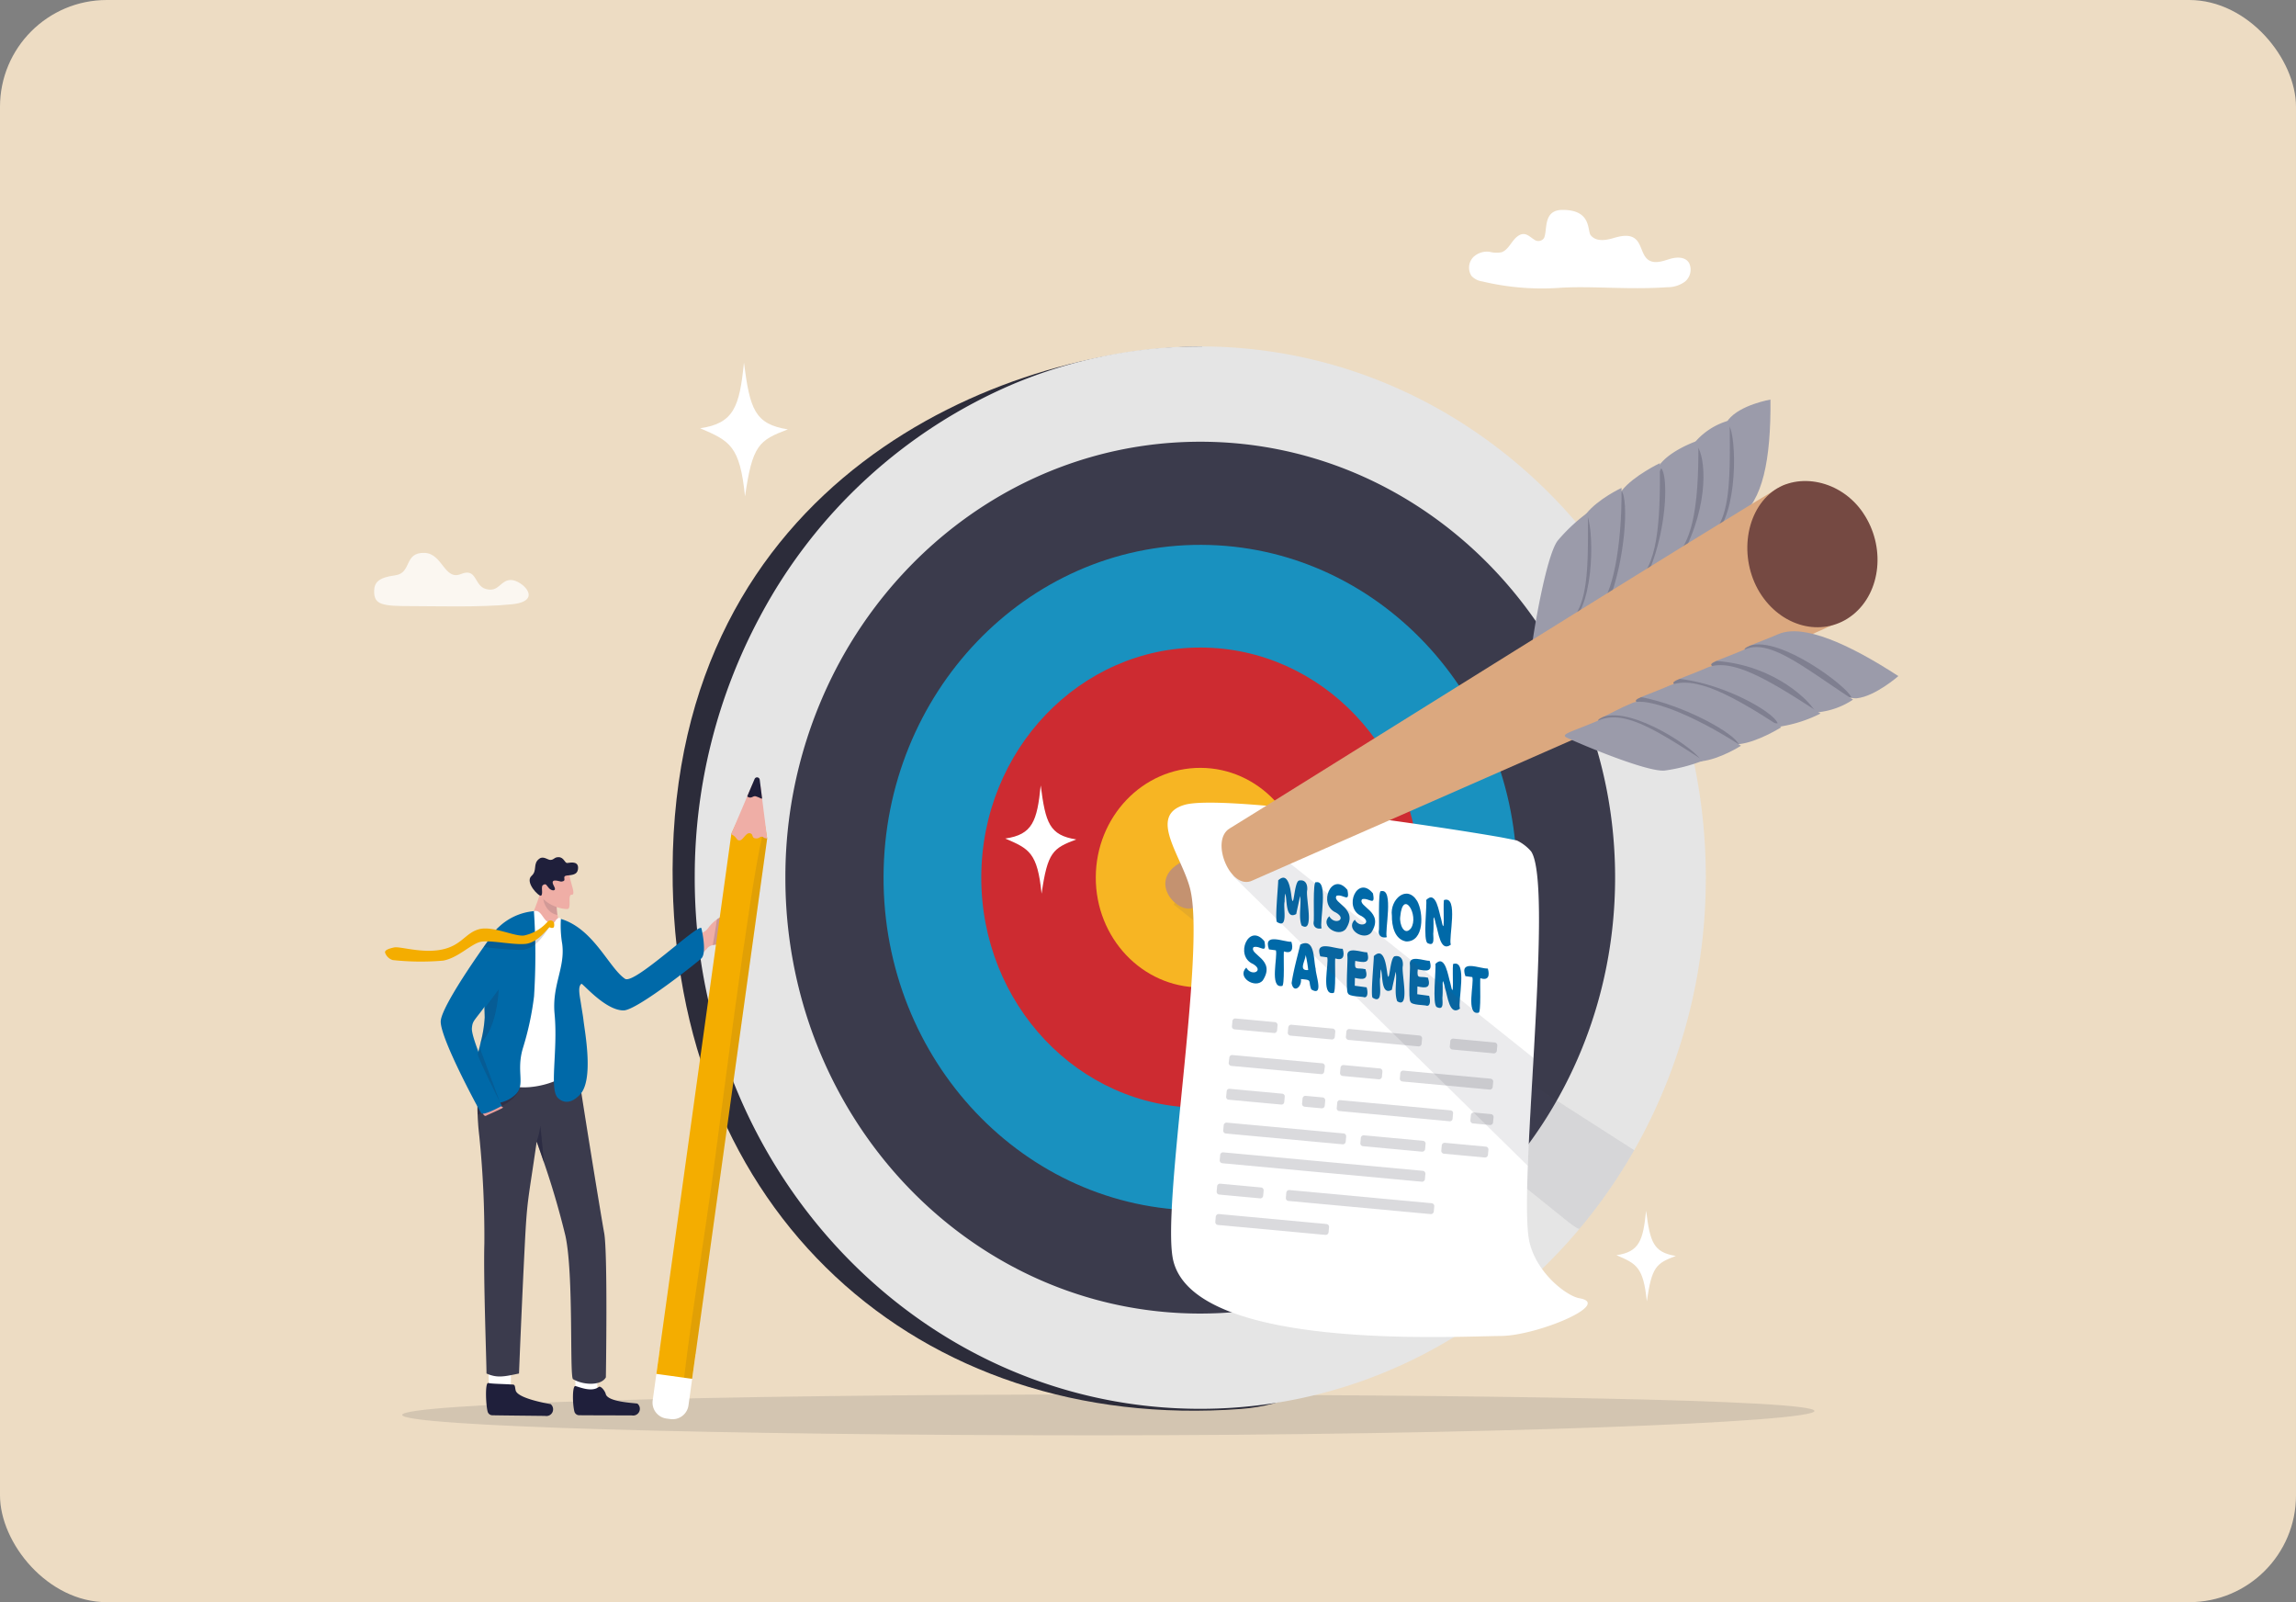 <svg xmlns="http://www.w3.org/2000/svg" xmlns:xlink="http://www.w3.org/1999/xlink" width="430" height="300" viewBox="0 0 430 300">
  <rect x="0" y="0" width="430" height="300" fill="#808080" stroke="none"/>
  <defs>
    <clipPath id="clip-path">
      <rect id="Rectángulo_430667" data-name="Rectángulo 430667" width="430" height="300" rx="20" transform="translate(995.051 2565)" fill="#fff" stroke="#707070" stroke-width="1"/>
    </clipPath>
    <clipPath id="clip-path-2">
      <rect id="Rectángulo_430694" data-name="Rectángulo 430694" width="465" height="310" transform="translate(-0.058 -0.038)" fill="none"/>
    </clipPath>
    <clipPath id="clip-path-4">
      <rect id="Rectángulo_430669" data-name="Rectángulo 430669" width="264.489" height="7.641" fill="none"/>
    </clipPath>
    <clipPath id="clip-path-5">
      <rect id="Rectángulo_430670" data-name="Rectángulo 430670" width="86.22" height="68.034" fill="none"/>
    </clipPath>
    <clipPath id="clip-path-6">
      <rect id="Rectángulo_430671" data-name="Rectángulo 430671" width="28.943" height="10.026" fill="none"/>
    </clipPath>
    <clipPath id="clip-path-7">
      <rect id="Rectángulo_430672" data-name="Rectángulo 430672" width="2.618" height="3.734" fill="none"/>
    </clipPath>
    <clipPath id="clip-path-8">
      <rect id="Rectángulo_430673" data-name="Rectángulo 430673" width="0.051" height="0.033" fill="none"/>
    </clipPath>
    <clipPath id="clip-path-9">
      <rect id="Rectángulo_430674" data-name="Rectángulo 430674" width="1.381" height="6.945" fill="none"/>
    </clipPath>
    <clipPath id="clip-path-10">
      <rect id="Rectángulo_430675" data-name="Rectángulo 430675" width="7.863" height="4.868" fill="none"/>
    </clipPath>
    <clipPath id="clip-path-11">
      <rect id="Rectángulo_430676" data-name="Rectángulo 430676" width="3.403" height="10.037" fill="none"/>
    </clipPath>
    <clipPath id="clip-path-12">
      <rect id="Rectángulo_430677" data-name="Rectángulo 430677" width="4.16" height="10.323" fill="none"/>
    </clipPath>
    <clipPath id="clip-path-13">
      <rect id="Rectángulo_430678" data-name="Rectángulo 430678" width="2.975" height="5.487" fill="none"/>
    </clipPath>
    <clipPath id="clip-path-14">
      <rect id="Rectángulo_430679" data-name="Rectángulo 430679" width="15.559" height="101.504" fill="none"/>
    </clipPath>
    <clipPath id="clip-path-15">
      <rect id="Rectángulo_430680" data-name="Rectángulo 430680" width="12.703" height="5.074" fill="none"/>
    </clipPath>
    <clipPath id="clip-path-16">
      <rect id="Rectángulo_430681" data-name="Rectángulo 430681" width="56.296" height="60.442" fill="none"/>
    </clipPath>
    <clipPath id="clip-path-17">
      <rect id="Rectángulo_430682" data-name="Rectángulo 430682" width="5.126" height="21.066" fill="none"/>
    </clipPath>
    <clipPath id="clip-path-18">
      <rect id="Rectángulo_430683" data-name="Rectángulo 430683" width="5.338" height="21.064" fill="none"/>
    </clipPath>
    <clipPath id="clip-path-19">
      <rect id="Rectángulo_430684" data-name="Rectángulo 430684" width="5.083" height="21.197" fill="none"/>
    </clipPath>
    <clipPath id="clip-path-20">
      <rect id="Rectángulo_430685" data-name="Rectángulo 430685" width="4.362" height="21.298" fill="none"/>
    </clipPath>
    <clipPath id="clip-path-22">
      <rect id="Rectángulo_430687" data-name="Rectángulo 430687" width="20.025" height="9.971" fill="none"/>
    </clipPath>
    <clipPath id="clip-path-23">
      <rect id="Rectángulo_430688" data-name="Rectángulo 430688" width="19.717" height="9.962" fill="none"/>
    </clipPath>
    <clipPath id="clip-path-24">
      <rect id="Rectángulo_430689" data-name="Rectángulo 430689" width="19.537" height="8.328" fill="none"/>
    </clipPath>
    <clipPath id="clip-path-25">
      <rect id="Rectángulo_430690" data-name="Rectángulo 430690" width="19.262" height="8.87" fill="none"/>
    </clipPath>
    <clipPath id="clip-path-26">
      <rect id="Rectángulo_430691" data-name="Rectángulo 430691" width="19.337" height="8.615" fill="none"/>
    </clipPath>
    <clipPath id="clip-path-27">
      <rect id="Rectángulo_430692" data-name="Rectángulo 430692" width="52.817" height="40.528" fill="none"/>
    </clipPath>
  </defs>
  <g id="Enmascarar_grupo_1098928" data-name="Enmascarar grupo 1098928" transform="translate(-995.051 -2565)" clip-path="url(#clip-path)">
    <g id="Grupo_1164405" data-name="Grupo 1164405" transform="translate(978.109 2560.342)">
      <g id="Grupo_1164404" data-name="Grupo 1164404" transform="translate(0 -0.303)" clip-path="url(#clip-path-2)">
        <rect id="Rectángulo_430668" data-name="Rectángulo 430668" width="465" height="310" transform="translate(-0.058 -0.038)" fill="#eddcc3"/>
        <g id="Grupo_1164403" data-name="Grupo 1164403">
          <g id="Grupo_1164402" data-name="Grupo 1164402" clip-path="url(#clip-path-2)">
            <g id="Grupo_1164332" data-name="Grupo 1164332" transform="translate(92.268 266.077)" opacity="0.14">
              <g id="Grupo_1164331" data-name="Grupo 1164331">
                <g id="Grupo_1164330" data-name="Grupo 1164330" clip-path="url(#clip-path-4)">
                  <path id="Trazado_935568" data-name="Trazado 935568" d="M860.3,1719.95c0,2.11-62.4,4.56-134.3,4.56s-130.187-1.71-130.187-3.82,58.287-3.82,130.187-3.82,134.3.971,134.3,3.081" transform="translate(-595.814 -1716.869)" fill="#32323f"/>
                </g>
              </g>
            </g>
            <path id="Trazado_935569" data-name="Trazado 935569" d="M1021.946,449.622c-37.446.311-98.9,24.806-99.14,97.909-.207,64.1,46.012,105.524,106.409,101.044,69.64-5.166-7.268-198.953-7.268-198.953" transform="translate(-779.899 -379.792)" fill="#2c2c3a"/>
            <path id="Trazado_935570" data-name="Trazado 935570" d="M1138.92,549.383a102.927,102.927,0,0,1-12.5,49.108c-.044.079-.085.157-.129.235q-.383.7-.784,1.393c-.108.192-.217.384-.328.575a99.571,99.571,0,0,1-7.768,11.492c-.026.035-.055.071-.081.1-.084.106-.16.2-.234.3-.464.587-.931,1.165-1.41,1.74-.127.157-.258.312-.388.467q-2.65,3.16-5.543,6.077c-.04.041-.083.081-.123.123-.086.086-.173.173-.259.257q-1.629,1.624-3.331,3.165c-.19.173-.379.344-.571.516a95.581,95.581,0,0,1-8.842,7l-.231.16q-2.956,2.058-6.07,3.881a90.935,90.935,0,0,1-32.074,11.485l-.009,0a90.575,90.575,0,0,1-14.318,1.086c-43.974-.141-80.847-31.753-91.352-74.479a104.2,104.2,0,0,1-3.006-25.29,102.918,102.918,0,0,1,12.2-48.538v0a96.665,96.665,0,0,1,47.609-43.644,90.433,90.433,0,0,1,12.084-4.069l.072-.019.019,0a90.6,90.6,0,0,1,23.014-2.883h0a90.432,90.432,0,0,1,37.307,8.154c33.677,15.325,57.183,50.61,57.05,91.611" transform="translate(-802.515 -379.788)" fill="#e5e5e5"/>
            <path id="Trazado_935571" data-name="Trazado 935571" d="M1059.217,646.2a85.5,85.5,0,0,0,2.467,20.753c8.621,35.061,38.879,61,74.967,61.12,42.911.138,77.814-36.294,77.958-81.374s-34.523-81.735-77.434-81.872c-29.13-.094-54.569,16.664-67.949,41.54v0a84.456,84.456,0,0,0-10.01,39.831" transform="translate(-895.186 -477.154)" fill="#3b3b4c"/>
            <path id="Trazado_935572" data-name="Trazado 935572" d="M1177.928,751.653c-.11,34.413,26.355,62.4,59.113,62.5s59.4-27.707,59.513-62.12-26.355-62.4-59.113-62.5-59.4,27.707-59.513,62.12" transform="translate(-995.513 -582.55)" fill="#1991bf"/>
            <path id="Trazado_935573" data-name="Trazado 935573" d="M1296.126,856.655c-.076,23.793,18.222,43.14,40.87,43.213s41.071-19.157,41.147-42.95-18.222-43.14-40.87-43.213-41.071,19.156-41.147,42.949" transform="translate(-1095.407 -687.493)" fill="#cd2b31"/>
            <path id="Trazado_935574" data-name="Trazado 935574" d="M1434.593,979.662c-.036,11.352,8.694,20.582,19.5,20.617s19.6-9.14,19.632-20.492-8.694-20.583-19.5-20.617-19.6,9.14-19.632,20.492" transform="translate(-1212.431 -810.431)" fill="#f7b523"/>
            <path id="Trazado_935575" data-name="Trazado 935575" d="M972.582,481.732c-6.217-.995-7.1-3.8-8.223-12.493-.832,8.241-1.871,11.364-8.2,12.283,5.508,2.369,7.445,3.228,8.4,12.759,1.39-9.645,2.6-10.495,8.023-12.549" transform="translate(-808.089 -396.371)" fill="#fff"/>
            <path id="Trazado_935576" data-name="Trazado 935576" d="M2075.4,1503.153c-4.21-.674-4.806-2.574-5.569-8.461-.564,5.581-1.267,7.7-5.552,8.319,3.731,1.6,5.042,2.186,5.687,8.641.941-6.532,1.764-7.107,5.434-8.5" transform="translate(-1744.605 -1263.021)" fill="#fff"/>
            <path id="Trazado_935577" data-name="Trazado 935577" d="M1338.427,990.531c-5.033-.805-5.745-3.077-6.657-10.114-.674,6.672-1.515,9.2-6.637,9.944,4.459,1.917,6.027,2.613,6.8,10.329,1.125-7.809,2.108-8.5,6.5-10.16" transform="translate(-1119.922 -828.387)" fill="#fff"/>
            <g id="Grupo_1164335" data-name="Grupo 1164335" transform="translate(236.769 167.009)" opacity="0.1">
              <g id="Grupo_1164334" data-name="Grupo 1164334">
                <g id="Grupo_1164333" data-name="Grupo 1164333" clip-path="url(#clip-path-5)">
                  <path id="Trazado_935578" data-name="Trazado 935578" d="M1615.142,1130.464c-.108.192-.217.384-.328.575a99.576,99.576,0,0,1-7.768,11.492c-.026.035-.055.071-.081.1-.084.106-.16.2-.234.3-.464.587-.931,1.165-1.41,1.74a4.509,4.509,0,0,0-.388.467c-.2.333-2.548-1.58-2.548-1.58l-11.211-9.016-3.833-3.082-8.807-7.083-2.031-1.634-6.395-5.143-.677-.543-7.6-6.113-13.687-11.007-3.859-3.1-15.36-12.352,3.078-7.34,19.02,12.2,4.066,2.608,13.038,8.362,1.208.774,7.006,4.494,1.146.734,7.472,4.792,11.644,7.469,4.05,2.6Z" transform="translate(-1528.921 -1077.143)" fill="#4b4b5b"/>
                </g>
              </g>
            </g>
            <path id="Trazado_935579" data-name="Trazado 935579" d="M1521.05,745.209c7.017-4.507,108.643-58.9,111.76-60.409,3.361-1.625,13.687,12.067,9.763,14.22-3.709,2.035-117.407,53.813-118.584,54.337-2.88,1.283-8.468-4.6-2.94-8.148" transform="translate(-1283.515 -578.437)" fill="#c49270"/>
            <path id="Trazado_935580" data-name="Trazado 935580" d="M1583.931,1101.119c-8.883.069-57.085,2.792-61.357-14.008-2.421-9.521,6.177-57.993,3.112-69.8-1.584-6.1-7.935-13.582-1.058-15.635s47.618,4.008,59.265,6.063c.38.067,2.973.587,2.993.594a8.2,8.2,0,0,1,2.688,2.062c.68,1.023,1.082,3.263,1.289,6.354.27,4.006.211,9.443-.013,15.51-.167,4.559-.426,9.475-.7,14.405q-.067,1.2-.136,2.4c-.41,7.163-.838,14.243-1.062,20.2-.254,6.725-.249,12.02.33,14.381,1.439,5.854,6.992,10,9.317,10.407,6.295,1.088-7.97,7.013-14.665,7.065" transform="translate(-1285.874 -846.003)" fill="#fff"/>
            <path id="Trazado_935581" data-name="Trazado 935581" d="M1902.784,299.127a47.97,47.97,0,0,1-14.334-1.214,3.38,3.38,0,0,1-2.012-1.03,2.86,2.86,0,0,1,.286-3.462,3.678,3.678,0,0,1,3.169-1.037,5.174,5.174,0,0,0,2.165.072c.873-.284,1.451-1.183,2.037-1.966s1.378-1.557,2.28-1.434c.676.092,1.209.665,1.811,1.024a1.273,1.273,0,0,0,1.82-.264c.738-1.415-.3-5.294,3.5-5.294,5.488,0,4.592,3.9,5.252,4.733,1,1.256,2.784.979,4.235.554s3.178-.828,4.3.295c.971.974,1.071,2.759,2.1,3.649,1.1.947,2.659.442,3.99.016s3.047-.582,3.819.711a2.91,2.91,0,0,1-.756,3.452,5.444,5.444,0,0,1-3.294,1.067c-7.518.513-14.344-.284-20.374.127" transform="translate(-1593.914 -240.259)" fill="#fff"/>
            <g id="Grupo_1164338" data-name="Grupo 1164338" transform="translate(87.013 108.485)" opacity="0.76">
              <g id="Grupo_1164337" data-name="Grupo 1164337">
                <g id="Grupo_1164336" data-name="Grupo 1164336" clip-path="url(#clip-path-6)">
                  <path id="Trazado_935582" data-name="Trazado 935582" d="M587.5,704.309c2.033,0,6.211,3.917.24,4.544s-14.913.339-18.532.352c-5.907.021-7.372-.241-7.325-2.862.027-1.517.781-2.5,3.9-2.9,3.239-.414,1.584-4.327,5.538-4.208,3.368.1,3.711,5.223,6.793,3.968s2.436,2.165,4.69,2.793c2.477.69,2.667-1.689,4.7-1.689" transform="translate(-561.882 -699.234)" fill="#fff"/>
                </g>
              </g>
            </g>
            <path id="Trazado_935583" data-name="Trazado 935583" d="M935.575,1143.518s1.463,2.677,2,2.526a6.171,6.171,0,0,0,2.512-1.857,1.847,1.847,0,0,1,1.034-.585,11.705,11.705,0,0,1,2.032-.2c.738-.046,1.281-.153,1.2-.657-.111-.711-1.327-1.275,1.516-3.155.541-.358-.634-1.2-1.775-1.428-.092-.018-.184-.032-.275-.042a3.017,3.017,0,0,0-1.913.655,6.761,6.761,0,0,0-1.59,1.548c-.572.841-1.334,1.018-2.422,1.6a15.2,15.2,0,0,0-2.318,1.595" transform="translate(-790.691 -961.664)" fill="#efaea6"/>
            <path id="Trazado_935584" data-name="Trazado 935584" d="M753.256,1102.918l-3.439-.961c-.032-1.569,1.646-4.865,1.895-6.27.273-1.542,2.175-2.962,2.175-2.962l1.155,3.235-.073.272a12.016,12.016,0,0,0,.213,3.938c.273.705.109,1.748.86,2.828.563.808-2.786-.079-2.786-.079" transform="translate(-633.7 -923.303)" fill="#efaea6"/>
            <g id="Grupo_1164341" data-name="Grupo 1164341" transform="translate(118.705 172.539)" opacity="0.14">
              <g id="Grupo_1164340" data-name="Grupo 1164340">
                <g id="Grupo_1164339" data-name="Grupo 1164339" clip-path="url(#clip-path-7)">
                  <path id="Trazado_935585" data-name="Trazado 935585" d="M769.068,1113.823a12.368,12.368,0,0,0,.079,2.766c-2.1-.326-3-3.019-2.465-3.622.337-.376,1.3.313,1.3.313Z" transform="translate(-766.529 -1112.855)" fill="#1f1f3b"/>
                </g>
              </g>
            </g>
            <path id="Trazado_935586" data-name="Trazado 935586" d="M768.537,1086.779c.031,1.278,1.265,3.784.4,3.737s.067,2.7-.851,2.683c-2.225-.041-4.7-1.574-4.921-2.659a20.98,20.98,0,0,1,.109-4.066Z" transform="translate(-644.918 -918.021)" fill="#efaea6"/>
            <path id="Trazado_935587" data-name="Trazado 935587" d="M755.06,1071.565c.7.118.707.284,1.212.072s-.3-.93.621-1.034,1.932-.109,2.09-1.149c.228-1.505-1.129-1.338-1.969-1.206-.541.085-.6-1.079-1.674-1.084-.839,0-.77.489-1.52.518-.452.018-1.288-.768-2.023-.263-1.363.937-.349,2.226-1.5,3.241-1.339,1.184,1.433,4,1.791,3.7.419-.356-.089-1.681.33-1.964.632-.427.677.091,1.155.594.511.537,1.509.619.926-.4s-.072-1.132.558-1.025" transform="translate(-633.801 -901.701)" fill="#1f1f3b"/>
            <path id="Trazado_935588" data-name="Trazado 935588" d="M808.5,1685.6c.154-1.527.039-5.4.039-5.4l-4.219-.147.227,5.809,2.789,1.847Z" transform="translate(-679.759 -1419.682)" fill="#fff"/>
            <path id="Trazado_935589" data-name="Trazado 935589" d="M807.129,1706.794c.356-.272,1.148.683,1.312,1.324.374,1.468,5.081,1.655,5.92,1.787a1.259,1.259,0,0,1-1.024,2.217c-1.863-.008-7.829-.013-9.867-.034a.931.931,0,0,1-.9-.68c-.367-1.418-.411-4.743.157-4.79.766.172,3.047,1.212,4.4.175" transform="translate(-678.051 -1442.129)" fill="#1f1f3b"/>
            <path id="Trazado_935590" data-name="Trazado 935590" d="M703.993,1685.645c.163-1.526.071-5.4.071-5.4l-4.218-.17.193,5.81,2.778,1.863Z" transform="translate(-591.467 -1419.7)" fill="#fff"/>
            <path id="Trazado_935591" data-name="Trazado 935591" d="M702.2,1703.19c.454.029.372.453.529,1.1.36,1.471,5.718,2.425,6.555,2.564a1.26,1.26,0,0,1-1.044,2.208c-1.862-.024-7.829-.079-9.866-.117a.93.93,0,0,1-.895-.687c-.353-1.421-.486-5.321.083-5.363.765.178,2.57.165,4.637.3" transform="translate(-589.212 -1438.979)" fill="#1f1f3b"/>
            <path id="Trazado_935592" data-name="Trazado 935592" d="M686.943,1311.849c.053.691.125,1.442.222,2.265a185.67,185.67,0,0,1,.943,20.1c-.187,6.578.4,21.965.4,24.322,2,.876,3.235.6,6.089,0,0,0,.507-12.7,1.07-23.811.456-9.025.588-8.12,2.246-19.612v0c.019.053.423,1.173,1.011,2.9a152.438,152.438,0,0,1,4.37,14.752c1.572,7.257.751,26.171,1.409,26.823,1.96,1.155,5.277,1.267,6.163-.337,0,0,.375-23.391-.322-27.055-.472-2.491-4.462-26.9-5.352-33.46,0,0-17.572-3.831-18.111,2.171a21.331,21.331,0,0,0-.085,2.237c.014.932-.038,1.8-.088,2.743a41.871,41.871,0,0,0,.04,5.963" transform="translate(-580.455 -1096.392)" fill="#3b3b4d"/>
            <g id="Grupo_1164344" data-name="Grupo 1164344" transform="translate(115.906 215.398)" opacity="0.46">
              <g id="Grupo_1164343" data-name="Grupo 1164343">
                <g id="Grupo_1164342" data-name="Grupo 1164342" clip-path="url(#clip-path-8)">
                  <path id="Trazado_935593" data-name="Trazado 935593" d="M748.452,1389.639a.076.076,0,0,1,0,.009.443.443,0,0,0,.049-.033.431.431,0,0,0-.051.024" transform="translate(-748.452 -1389.615)" fill="#1f1f3b"/>
                </g>
              </g>
            </g>
            <g id="Grupo_1164347" data-name="Grupo 1164347" transform="translate(117.453 215.727)" opacity="0.54">
              <g id="Grupo_1164346" data-name="Grupo 1164346">
                <g id="Grupo_1164345" data-name="Grupo 1164345" clip-path="url(#clip-path-9)">
                  <path id="Trazado_935594" data-name="Trazado 935594" d="M758.442,1394.735v0c.019.053.791,2.227,1.38,3.95l-.69-6.946a15.438,15.438,0,0,1-.69,2.994" transform="translate(-758.442 -1391.741)" fill="#1f1f3b"/>
                </g>
              </g>
            </g>
            <g id="Grupo_1164350" data-name="Grupo 1164350" transform="translate(106.357 208.786)" opacity="0.35">
              <g id="Grupo_1164349" data-name="Grupo 1164349">
                <g id="Grupo_1164348" data-name="Grupo 1164348" clip-path="url(#clip-path-10)">
                  <path id="Trazado_935595" data-name="Trazado 935595" d="M686.823,1351.786c.146-.032,6.919-1.476,7.834-4.868,0,0-5.888.506-7.772.707-.082,1.547-.122,3.284-.063,4.16" transform="translate(-686.795 -1346.918)" fill="#1f1f3b"/>
                </g>
              </g>
            </g>
            <path id="Trazado_935596" data-name="Trazado 935596" d="M705.774,1132.191c1.522-.413,1.671,2.1,3.205,2.224.81.064.631-.289,1.014-.662.236-.23.456-.488.829-.106,7.574,7.771-.313,27.366.651,28.733.788,1.118-5.621,3.559-9.647,2.577-5.521-1.347-5.185-7.342-5.025-8.487s3.716-20.608,3.716-20.608a30.193,30.193,0,0,0,5.256-3.671" transform="translate(-588.836 -956.619)" fill="#fff"/>
            <path id="Trazado_935597" data-name="Trazado 935597" d="M806.855,1143.57c-.591-.924-12.583,10.643-14.3,9.483-3.024-2.043-5.885-9.4-12.015-11.212a20.221,20.221,0,0,0,.25,4.693c.58,4.482-1.944,7.672-1.432,13.1.662,7.015-1.065,14.179.662,15.761,1.006.922,2.4,1.1,4.086-.65,2.65-2.752.908-11.784.667-13.929-.094-.835-.3-1.96-.478-3.126-.219-1.45-.639-3.175.091-3.7.209-.152,4.5,5.04,7.924,4.977,2.549-.047,14.208-9.359,14.574-9.767,1.043-1.162-.028-5.62-.028-5.62" transform="translate(-658.553 -964.813)" fill="#0069a8"/>
            <path id="Trazado_935598" data-name="Trazado 935598" d="M695.469,1367.4c.147.274.6.274.374.459s-3,1.406-3,1.406-.267.29-.592-.188a1.876,1.876,0,0,1-.325-.958Z" transform="translate(-584.778 -1155.44)" fill="#e79e9c"/>
            <path id="Trazado_935599" data-name="Trazado 935599" d="M680.629,1167.349a6.073,6.073,0,0,0,7.749-.682c1.761-1.855-.021-4.256,1.282-8.583a54.924,54.924,0,0,0,2.085-9.694,122.967,122.967,0,0,0-.022-15.95,10.925,10.925,0,0,0-6.985,3.376c-1.324,1.379-2.157,5.367-2.3,8.282-.045.957-.072,1.726-.085,2.375-.027,1.327,0,2.156.048,3.063.017.361.035.735.053,1.158h0c.019.477.038,1.017.051,1.67a23.923,23.923,0,0,1-.79,4.766h0c-.982,4.255-2.381,9.407-1.087,10.216" transform="translate(-574.785 -956.868)" fill="#0069a8"/>
            <path id="Trazado_935600" data-name="Trazado 935600" d="M657.353,1152.57c-8.463,13.876-8.927,12.037-9.138,14.307s5.6,14.559,5.6,14.559-3.487,1.946-3.874,1.349-7.855-14.342-7.558-17.3c.327-3.256,9.427-15.9,10.5-17.139s5.7-1.776,5.647.447a7.266,7.266,0,0,1-1.173,3.774" transform="translate(-542.893 -969.404)" fill="#0069a8"/>
            <g id="Grupo_1164353" data-name="Grupo 1164353" transform="translate(106.932 190.227)" opacity="0.18">
              <g id="Grupo_1164352" data-name="Grupo 1164352">
                <g id="Grupo_1164351" data-name="Grupo 1164351" clip-path="url(#clip-path-11)">
                  <path id="Trazado_935601" data-name="Trazado 935601" d="M690.506,1237.112c3.179-2.842,3.4-10.037,3.4-10.037l-2.663,3.6h0c.019.477.038,1.017.05,1.67a23.9,23.9,0,0,1-.79,4.766" transform="translate(-690.506 -1227.075)" fill="#1f1f3b"/>
                </g>
              </g>
            </g>
            <g id="Grupo_1164356" data-name="Grupo 1164356" transform="translate(106.423 201.052)" opacity="0.18">
              <g id="Grupo_1164355" data-name="Grupo 1164355">
                <g id="Grupo_1164354" data-name="Grupo 1164354" clip-path="url(#clip-path-12)">
                  <path id="Trazado_935602" data-name="Trazado 935602" d="M687.218,1298.365c.218,1.007,4.16,8.932,4.16,8.932l-3.835-10.323Z" transform="translate(-687.218 -1296.974)" fill="#1f1f3b"/>
                </g>
              </g>
            </g>
            <g id="Grupo_1164359" data-name="Grupo 1164359" transform="translate(150.427 176.451)" opacity="0.18">
              <g id="Grupo_1164358" data-name="Grupo 1164358">
                <g id="Grupo_1164357" data-name="Grupo 1164357" clip-path="url(#clip-path-13)">
                  <path id="Trazado_935603" data-name="Trazado 935603" d="M971.372,1143.6a11.741,11.741,0,0,1,2.032-.2l.943-5.241c-.092-.018-.184-.032-.275-.042a3.017,3.017,0,0,0-1.913.655c-.273,1.871-.591,3.722-.786,4.823" transform="translate(-971.372 -1138.115)" fill="#1f1f3b"/>
                </g>
              </g>
            </g>
            <path id="Trazado_935604" data-name="Trazado 935604" d="M906.609,1662.823l-6.7-.931-1.335,9.613a3.011,3.011,0,0,0,2.568,3.4l.737.1a3.011,3.011,0,0,0,3.4-2.568Z" transform="translate(-759.395 -1404.329)" fill="#fff"/>
            <path id="Trazado_935605" data-name="Trazado 935605" d="M903.183,1099.461l.663.093,1.645.228,2.885.4.135.019,1.372.19,14.051-101.159-.031-.187-1.162-7.091a1.257,1.257,0,0,0-2.378-.33l-3.131,6.678-.043.306Z" transform="translate(-763.316 -837.248)" fill="#f4ad00"/>
            <path id="Trazado_935606" data-name="Trazado 935606" d="M1000.525,987.719l-1.224-9.683a.868.868,0,0,0-1.66-.231l-3.817,8.983-.017.119c1.056.5.943,1.133,1.493,1.156.7.03,1.193-1.456,1.949-1.351s.3.854,1.05.958.816-.361,1.278-.3-.1.211.948.346" transform="translate(-839.905 -825.733)" fill="#efaea6"/>
            <path id="Trazado_935607" data-name="Trazado 935607" d="M1015.936,974.5l-.437-3.457a.5.5,0,0,0-.954-.132l-1.36,3.2a.1.1,0,0,0,.039.12c.716.457,1-.2,1.519-.073a6.6,6.6,0,0,1,1.056.439.1.1,0,0,0,.138-.1" transform="translate(-856.276 -820.094)" fill="#1f1e39"/>
            <g id="Grupo_1164362" data-name="Grupo 1164362" transform="translate(145.061 161.64)" opacity="0.09">
              <g id="Grupo_1164361" data-name="Grupo 1164361">
                <g id="Grupo_1164360" data-name="Grupo 1164360" clip-path="url(#clip-path-14)">
                  <path id="Trazado_935608" data-name="Trazado 935608" d="M936.719,1143.772l.135.019,1.372.19,14.051-101.159-.947-.345c-2.545,10.9-7.648,51.971-9.429,64.88-1.411,10.224-3.827,25.025-5.182,36.415" transform="translate(-936.719 -1042.478)" fill="#1f1f3b"/>
                </g>
              </g>
            </g>
            <g id="Grupo_1164365" data-name="Grupo 1164365" transform="translate(107.554 177.771)" opacity="0.18">
              <g id="Grupo_1164364" data-name="Grupo 1164364">
                <g id="Grupo_1164363" data-name="Grupo 1164363" clip-path="url(#clip-path-15)">
                  <path id="Trazado_935609" data-name="Trazado 935609" d="M706.811,1147.487c-.145-.1-1.567,2.766-3.517,3.724a4.609,4.609,0,0,1-1.725.491,62.428,62.428,0,0,1-7.046-.561,11.346,11.346,0,0,1,2.124-2.539c1.622.5,3.783,1.422,4.709,1.312a6.706,6.706,0,0,0,1.933-.548,11.175,11.175,0,0,0,2.806-1.881c.368-.327.419-.82.865-.842.592-.03.037.967-.149.846" transform="translate(-694.523 -1146.641)" fill="#1f1f39"/>
                </g>
              </g>
            </g>
            <path id="Trazado_935610" data-name="Trazado 935610" d="M606.7,1144.351a.656.656,0,0,0-.745-.6c-.4.033-.42.2-.738.5a8.072,8.072,0,0,1-4.135,2.3c-1.747.27-5.858-1.856-8.432-1.175s-3.259,3.047-6.983,3.813-7.83-.637-8.928-.4-1.758.512-1.71.949a2.174,2.174,0,0,0,1.423,1.413,48.579,48.579,0,0,0,9.458.109c2.934-.53,5.352-3.308,7.247-3.562s5.946.656,8.169.431c2.48-.25,4.374-3.237,4.543-3.135a.677.677,0,0,0,.641.107c.217-.065.217-.507.19-.755" transform="translate(-485.975 -966.426)" fill="#f4ad00"/>
            <path id="Trazado_935611" data-name="Trazado 935611" d="M1656.6,1098.8c-2.074,1.193-1.675-2.838-2.057-3.824a8.364,8.364,0,0,0-.111,1.484c-.322,1.176.736,5.177-1.406,3.848-.483-.067.267-7.424.191-7.8,1.969-1.876,2.352,1.956,2.537,3.3.414,2.275.457-3.143,1.4-3.283,1.152-.208,1.59.683,1.505,1.768-.342,1.313,1.444,8.25-1.055,6.658-.63-1.629.008-4.035-.284-5.522-.205,1.078-.451,2.054-.718,3.376" transform="translate(-1396.899 -922.694)" fill="#0069a8"/>
            <path id="Trazado_935612" data-name="Trazado 935612" d="M1699.44,1105.986c-.865.244-1.657-.244-1.5-1.237.167-.08-.223-7.845.448-7.383,2.441-.542.6,7.573,1.051,8.62" transform="translate(-1434.98 -927.204)" fill="#0069a8"/>
            <path id="Trazado_935613" data-name="Trazado 935613" d="M1715.335,1105.046c-3.517-1.532-.77-7.838,2.145-4.25.524,2.609-.791.7-2.04,1.1-.931,1.412,4.311,2.283,1.723,6.249-1.394,1.6-4.938-.611-3.084-2.423.963,1.772,3.46.6,1.257-.68" transform="translate(-1448.191 -929.205)" fill="#0069a8"/>
            <path id="Trazado_935614" data-name="Trazado 935614" d="M1746.207,1109.251c-3.517-1.531-.77-7.838,2.145-4.25.524,2.609-.791.7-2.04,1.1-.931,1.412,4.311,2.283,1.723,6.249-1.394,1.6-4.938-.612-3.084-2.423.963,1.772,3.46.6,1.257-.68" transform="translate(-1474.282 -932.759)" fill="#0069a8"/>
            <path id="Trazado_935615" data-name="Trazado 935615" d="M1778.271,1116.724c-.865.244-1.657-.245-1.5-1.237.167-.08-.223-7.845.448-7.383,2.441-.542.6,7.573,1.051,8.62" transform="translate(-1501.604 -936.279)" fill="#0069a8"/>
            <path id="Trazado_935616" data-name="Trazado 935616" d="M1792.49,1115.351c-.409-2.992,2.811-5.922,4.759-2.679,1.186,2.158,1.331,7.627-2.1,7.534-2.147-.385-2.69-2.9-2.655-4.855m1.562.213c-.2,1.42.764,3.737,2.011,2.172,1.58-2.421-1.519-7.513-2.011-2.172" transform="translate(-1514.874 -938.962)" fill="#0069a8"/>
            <path id="Trazado_935617" data-name="Trazado 935617" d="M1837.94,1124.648c-2.022,1.54-2.347-2.576-2.773-3.685-.71-3.2-.386-.223-.5,1.314-.141.738.472,2.844-1.059,2.1-.936-.382-.093-7.284-.287-8.089,1.9-1.943,2.409,2.467,2.793,3.534.806,4.01.339-2.028.521-3.515,2.833-1,.814,7.266,1.3,8.339" transform="translate(-1549.278 -942.806)" fill="#0069a8"/>
            <path id="Trazado_935618" data-name="Trazado 935618" d="M1614.967,1167.159c-3.517-1.531-.77-7.838,2.145-4.25.524,2.609-.791.7-2.04,1.1-.931,1.412,4.311,2.283,1.723,6.249-1.394,1.6-4.938-.611-3.084-2.423.963,1.772,3.46.6,1.257-.68" transform="translate(-1363.366 -981.699)" fill="#0069a8"/>
            <path id="Trazado_935619" data-name="Trazado 935619" d="M1642.883,1168.288c-1.149-3.224,2.748-1.349,4.2-1.423.4,1.29.119,2.323-1.384,1.807-.163.079.232,6.912-.426,6.472-2.319.436-.714-5.614-1.093-6.679l-1.3-.177" transform="translate(-1388.288 -985.56)" fill="#0069a8"/>
            <path id="Trazado_935620" data-name="Trazado 935620" d="M1673.058,1171.4c2.786-1.333,2.436,2.791,2.87,4.514,0,1.2,1.591,5.323-.811,3.888-.661-1.676.3-1.772-1.942-1.939.192,1.49-1.407,2.74-1.746.738.35-2.333,1.064-4.912,1.628-7.2m1.006,1.937c-.049,1.089-1.42,3.024.475,2.827a23.593,23.593,0,0,0-.475-2.827" transform="translate(-1412.591 -989.573)" fill="#0069a8"/>
            <path id="Trazado_935621" data-name="Trazado 935621" d="M1704.963,1176.745c-1.149-3.224,2.747-1.349,4.2-1.423.4,1.29.119,2.323-1.384,1.807-.163.079.233,6.912-.425,6.472-2.319.436-.714-5.614-1.093-6.679l-1.3-.177" transform="translate(-1440.755 -992.708)" fill="#0069a8"/>
            <path id="Trazado_935622" data-name="Trazado 935622" d="M1738.288,1181.009c-.292-2.067,2.748-.728,3.7-.794.668,2.228-.685,1.89-2.233,1.607-.21,1.985.353,1.16,1.927,1.561.6,2-.433,1.974-1.989,1.626l-.028,1.461,2.23.3c.153.518.364,1.866-.4,1.871-.511-.2-2.9-.078-3.117-.773-.432-.482-.007-6.187-.084-6.863" transform="translate(-1469 -996.935)" fill="#0069a8"/>
            <path id="Trazado_935623" data-name="Trazado 935623" d="M1772.274,1190.347c-2.074,1.193-1.675-2.838-2.057-3.824a8.389,8.389,0,0,0-.111,1.484c-.321,1.176.736,5.177-1.406,3.848-.484-.067.267-7.424.19-7.8,1.969-1.876,2.352,1.956,2.537,3.3.414,2.275.458-3.143,1.4-3.283,1.152-.208,1.59.683,1.505,1.768-.342,1.313,1.444,8.249-1.055,6.658-.63-1.629.008-4.035-.285-5.523-.205,1.078-.451,2.054-.718,3.376" transform="translate(-1494.66 -1000.06)" fill="#0069a8"/>
            <path id="Trazado_935624" data-name="Trazado 935624" d="M1813.869,1191.3c-.292-2.067,2.748-.727,3.7-.794.668,2.228-.685,1.89-2.232,1.607-.21,1.985.353,1.16,1.927,1.561.6,2-.433,1.974-1.989,1.626l-.028,1.461,2.23.3c.153.518.364,1.866-.4,1.87-.511-.2-2.9-.078-3.117-.773-.432-.483-.007-6.187-.084-6.863" transform="translate(-1532.876 -1005.637)" fill="#0069a8"/>
            <path id="Trazado_935625" data-name="Trazado 935625" d="M1849.011,1201.942c-2.022,1.54-2.347-2.576-2.773-3.685-.71-3.2-.386-.223-.5,1.314-.141.738.472,2.844-1.059,2.1-.936-.382-.093-7.284-.287-8.089,1.9-1.943,2.409,2.467,2.793,3.534.806,4.01.339-2.028.521-3.515,2.833-1,.814,7.266,1.3,8.339" transform="translate(-1558.634 -1008.13)" fill="#0069a8"/>
            <path id="Trazado_935626" data-name="Trazado 935626" d="M1880.44,1200.649c-1.149-3.224,2.748-1.349,4.2-1.423.4,1.29.119,2.323-1.384,1.807-.163.079.233,6.912-.426,6.472-2.319.436-.714-5.614-1.093-6.679l-1.3-.177" transform="translate(-1589.057 -1012.91)" fill="#0069a8"/>
            <g id="Grupo_1164368" data-name="Grupo 1164368" transform="translate(247.842 162.82)" opacity="0.11">
              <g id="Grupo_1164367" data-name="Grupo 1164367">
                <g id="Grupo_1164366" data-name="Grupo 1164366" clip-path="url(#clip-path-16)">
                  <path id="Trazado_935627" data-name="Trazado 935627" d="M1656.72,1090.339c-.41,7.163-.838,14.242-1.063,20.2l-55.233-54.288,5.944-6.154Z" transform="translate(-1600.424 -1050.096)" fill="#4b4b5b"/>
                </g>
              </g>
            </g>
            <path id="Trazado_935628" data-name="Trazado 935628" d="M2173.391,539.38c.107-1.364,1.824-18.93,4.057-21.737s7.883-3.771,7.883-3.771c.109,11.271-1.479,19.058-5.863,22.032-2.267,1.538-3.843,2.781-4.822,3.43-.915.611-1.307.706-1.255.045" transform="translate(-1836.814 -434.092)" fill="#9b9baa"/>
            <g id="Grupo_1164371" data-name="Grupo 1164371" transform="translate(336.572 84.678)" opacity="0.23">
              <g id="Grupo_1164370" data-name="Grupo 1164370">
                <g id="Grupo_1164369" data-name="Grupo 1164369" clip-path="url(#clip-path-17)">
                  <path id="Trazado_935629" data-name="Trazado 935629" d="M2173.391,566.114c.107-1.364,1.939-17.8,4.172-20.609,1.414,1.751,1.819,16.752-2.917,20.564-.915.611-1.307.706-1.255.045" transform="translate(-2173.387 -545.503)" fill="#1f1f39"/>
                </g>
              </g>
            </g>
            <path id="Trazado_935630" data-name="Trazado 935630" d="M2135.045,564.457c.107-1.364,1.753-18.863,3.987-21.669a13.006,13.006,0,0,1,6.252-3.807c.109,11.271.222,19.027-4.161,22-2.268,1.538-3.844,2.781-4.822,3.43-.915.611-1.307.706-1.256.045" transform="translate(-1804.407 -455.313)" fill="#9b9baa"/>
            <g id="Grupo_1164374" data-name="Grupo 1164374" transform="translate(330.634 88.536)" opacity="0.23">
              <g id="Grupo_1164373" data-name="Grupo 1164373">
                <g id="Grupo_1164372" data-name="Grupo 1164372" clip-path="url(#clip-path-18)">
                  <path id="Trazado_935631" data-name="Trazado 935631" d="M2135.045,591.018c.107-1.364,1.939-17.8,4.173-20.609,1.414,1.751,2.531,10.469-2.917,20.564-.915.611-1.307.706-1.256.045" transform="translate(-2135.04 -570.409)" fill="#1f1f39"/>
                </g>
              </g>
            </g>
            <path id="Trazado_935632" data-name="Trazado 935632" d="M2090.464,589.3a24.3,24.3,0,0,0,1.818-7.716c0-.04.007-.082.011-.121.473-5.566,1.178-12.294,2.3-13.709,2.232-2.809,7.149-4.424,7.149-4.424.108,11.27-.821,19.521-5.205,22.494-2.266,1.539-3.843,2.782-4.822,3.43-.109.073-.211.138-.306.2l0,0c-.694.424-.991.43-.946-.152" transform="translate(-1766.73 -475.893)" fill="#9b9baa"/>
            <g id="Grupo_1164377" data-name="Grupo 1164377" transform="translate(323.73 92.667)" opacity="0.23">
              <g id="Grupo_1164376" data-name="Grupo 1164376">
                <g id="Grupo_1164375" data-name="Grupo 1164375" clip-path="url(#clip-path-19)">
                  <path id="Trazado_935633" data-name="Trazado 935633" d="M2090.464,617.833a24.3,24.3,0,0,0,1.818-7.716c0-.04.007-.082.011-.121.568-5.662,1.4-11.5,2.518-12.905,1.414,1.751.941,12.622-2.917,20.562-.166.112-.328.223-.481.33l0,0c-.694.424-.991.43-.946-.152" transform="translate(-2090.46 -597.091)" fill="#1f1f39"/>
                </g>
              </g>
            </g>
            <path id="Trazado_935634" data-name="Trazado 935634" d="M2046.624,616.731c.107-1.364,1.518-18.067,3.751-20.873s7.108-5.118,7.108-5.118c.109,11.272-.4,19.542-4.781,22.516-2.267,1.538-3.844,2.781-4.822,3.43-.914.611-1.307.706-1.255.045" transform="translate(-1729.679 -499.055)" fill="#9b9baa"/>
            <g id="Grupo_1164380" data-name="Grupo 1164380" transform="translate(316.941 96.833)" opacity="0.23">
              <g id="Grupo_1164379" data-name="Grupo 1164379">
                <g id="Grupo_1164378" data-name="Grupo 1164378" clip-path="url(#clip-path-20)">
                  <path id="Trazado_935635" data-name="Trazado 935635" d="M2046.624,644.835c.107-1.364,1.428-18.035,3.661-20.842,1.414,1.751.705,13.091-2.406,20.8-.914.611-1.307.706-1.255.045" transform="translate(-2046.62 -623.993)" fill="#1f1f39"/>
                </g>
              </g>
            </g>
            <path id="Trazado_935636" data-name="Trazado 935636" d="M2000.73,646.128c.107-1.364,1.939-17.8,4.172-20.609s6.618-4.842,6.618-4.842c.109,11.271-1.83,20.406-4.255,22.108-2.243,1.574-4.3,2.648-5.28,3.3-.915.611-1.307.706-1.255.045" transform="translate(-1690.892 -524.357)" fill="#9b9baa"/>
            <g id="Grupo_1164383" data-name="Grupo 1164383" transform="translate(309.834 101.161)" opacity="0.23">
              <g id="Grupo_1164382" data-name="Grupo 1164382">
                <g id="Grupo_1164381" data-name="Grupo 1164381" clip-path="url(#clip-path-17)">
                  <path id="Trazado_935637" data-name="Trazado 935637" d="M2000.73,672.55c.107-1.364,1.939-17.8,4.172-20.609,1.414,1.751,1.819,16.752-2.917,20.564-.915.611-1.307.706-1.255.045" transform="translate(-2000.727 -651.941)" fill="#1f1f39"/>
                </g>
              </g>
            </g>
            <path id="Trazado_935638" data-name="Trazado 935638" d="M1962.385,675.135c.107-1.364,2.568-16.661,4.8-19.468a32.514,32.514,0,0,1,5.617-5.232c.109,11.271.043,18.25-4.34,21.224-2.267,1.538-3.844,2.781-4.823,3.43-.915.611-1.307.706-1.255.045" transform="translate(-1658.485 -549.507)" fill="#9b9baa"/>
            <path id="Trazado_935639" data-name="Trazado 935639" d="M1588.207,681.179c7.129-4.329,100.619-62.913,103.79-64.305,3.419-1.5,15.787,22.993,11.787,25-3.781,1.9-110.16,48.494-111.32,49.055-4.041,1.955-8.007-7.473-4.257-9.75" transform="translate(-1340.986 -521.087)" fill="#dba87f"/>
            <path id="Trazado_935640" data-name="Trazado 935640" d="M2244.25,618.366c4.218,6.241,3.376,14.751-1.879,19.007s-12.936,2.646-17.154-3.6-3.347-15.3,2.021-19.414c4.776-3.661,12.795-2.239,17.013,4" transform="translate(-1878.365 -517.339)" fill="#754942"/>
            <path id="Trazado_935641" data-name="Trazado 935641" d="M2219.5,797.725c1.173.623,17.273,9.2,20.734,8.836s7.777-4.155,7.777-4.155c-9.172-5.958-17.783-9.888-22.5-7.847-2.44,1.055-4.278,1.7-5.319,2.162-.976.431-1.259.7-.691,1" transform="translate(-1875.54 -670.851)" fill="#9b9baa"/>
            <g id="Grupo_1164386" data-name="Grupo 1164386" transform="translate(343.668 125.623)" opacity="0.23">
              <g id="Grupo_1164385" data-name="Grupo 1164385">
                <g id="Grupo_1164384" data-name="Grupo 1164384" clip-path="url(#clip-path-22)">
                  <path id="Trazado_935642" data-name="Trazado 935642" d="M2219.5,811.149c1.173.623,16.274,9.076,19.735,8.709-.7-2.07-13.456-11.606-19.044-9.713-.976.431-1.259.7-.691,1" transform="translate(-2219.208 -809.898)" fill="#1f1f39"/>
                </g>
              </g>
            </g>
            <path id="Trazado_935643" data-name="Trazado 935643" d="M2179.141,816.754c1.173.622,16.625,8.923,20.086,8.556a14.429,14.429,0,0,0,6.189-2.326c-9.172-5.958-15.547-11.437-20.264-9.4-2.44,1.055-4.278,1.7-5.319,2.162-.976.431-1.259.7-.691,1" transform="translate(-1841.433 -687.026)" fill="#9b9baa"/>
            <g id="Grupo_1164389" data-name="Grupo 1164389" transform="translate(337.418 128.724)" opacity="0.23">
              <g id="Grupo_1164388" data-name="Grupo 1164388">
                <g id="Grupo_1164387" data-name="Grupo 1164387" clip-path="url(#clip-path-23)">
                  <path id="Trazado_935644" data-name="Trazado 935644" d="M2179.141,830.927c1.173.623,15.966,9.313,19.427,8.946-.7-2.07-7.633-9.155-18.736-9.951-.976.431-1.259.7-.691,1" transform="translate(-2178.851 -829.923)" fill="#1f1f39"/>
                </g>
              </g>
            </g>
            <path id="Trazado_935645" data-name="Trazado 935645" d="M2133.379,838.634a23.565,23.565,0,0,1,7.264,2.528l.1.054c4.8,2.511,10.679,5.437,12.424,5.252a25.7,25.7,0,0,0,7.478-2.426c-9.172-5.956-16.544-10.615-21.261-8.573-2.44,1.054-4.279,1.7-5.319,2.163-.117.051-.223.1-.32.148h0c-.709.347-.868.588-.368.854" transform="translate(-1802.756 -705.473)" fill="#9b9baa"/>
            <g id="Grupo_1164392" data-name="Grupo 1164392" transform="translate(330.332 132.082)" opacity="0.23">
              <g id="Grupo_1164391" data-name="Grupo 1164391">
                <g id="Grupo_1164390" data-name="Grupo 1164390" clip-path="url(#clip-path-24)">
                  <path id="Trazado_935646" data-name="Trazado 935646" d="M2133.379,852.692a23.573,23.573,0,0,1,7.264,2.528l.1.054c4.932,2.483,10.148,4.841,11.878,4.658-.7-2.069-9.845-7.342-18.355-8.317-.178.078-.354.153-.521.223h0c-.709.348-.868.588-.368.854" transform="translate(-2133.088 -851.613)" fill="#1f1f39"/>
                </g>
              </g>
            </g>
            <path id="Trazado_935647" data-name="Trazado 935647" d="M2088,859.853c1.173.623,15.583,8.164,19.044,7.8s7.892-3.155,7.892-3.155c-9.172-5.958-16.208-9.848-20.925-7.808-2.44,1.055-4.278,1.7-5.32,2.162-.976.431-1.259.7-.691,1" transform="translate(-1764.406 -723.355)" fill="#9b9baa"/>
            <g id="Grupo_1164395" data-name="Grupo 1164395" transform="translate(323.304 135.494)" opacity="0.23">
              <g id="Grupo_1164394" data-name="Grupo 1164394">
                <g id="Grupo_1164393" data-name="Grupo 1164393" clip-path="url(#clip-path-25)">
                  <path id="Trazado_935648" data-name="Trazado 935648" d="M2088,874.644c1.173.623,15.51,8.221,18.971,7.854-.7-2.07-10.351-7.394-18.281-8.858-.976.431-1.259.7-.691,1" transform="translate(-2087.71 -873.64)" fill="#1f1f39"/>
                </g>
              </g>
            </g>
            <path id="Trazado_935649" data-name="Trazado 935649" d="M2042.451,883.05c1.172.623,15.586,7.682,19.047,7.314s7.41-2.9,7.41-2.9c-9.172-5.958-17.661-9.126-20.317-8.027-2.457,1.017-4.408,2.143-5.449,2.606-.976.431-1.259.7-.691,1" transform="translate(-1725.911 -742.865)" fill="#9b9baa"/>
            <g id="Grupo_1164398" data-name="Grupo 1164398" transform="translate(316.25 138.898)" opacity="0.23">
              <g id="Grupo_1164397" data-name="Grupo 1164397">
                <g id="Grupo_1164396" data-name="Grupo 1164396" clip-path="url(#clip-path-26)">
                  <path id="Trazado_935650" data-name="Trazado 935650" d="M2042.451,896.906c1.172.623,15.586,7.682,19.047,7.314-.7-2.07-12.769-10.212-18.356-8.319-.976.431-1.259.7-.691,1" transform="translate(-2042.161 -895.619)" fill="#1f1f39"/>
                </g>
              </g>
            </g>
            <path id="Trazado_935651" data-name="Trazado 935651" d="M2002.094,901.934c1.172.622,14.979,6.572,18.44,6.2a31.539,31.539,0,0,0,7.208-1.875c-9.172-5.958-14.92-9.537-19.638-7.5-2.44,1.055-4.278,1.7-5.319,2.162-.976.431-1.259.7-.691,1" transform="translate(-1691.802 -758.894)" fill="#9b9baa"/>
            <g id="Grupo_1164401" data-name="Grupo 1164401" transform="translate(244.543 195.664)" opacity="0.19">
              <g id="Grupo_1164400" data-name="Grupo 1164400">
                <g id="Grupo_1164399" data-name="Grupo 1164399" clip-path="url(#clip-path-27)">
                  <path id="Trazado_935652" data-name="Trazado 935652" d="M1737.739,1274.942l13.1,1.213a.54.54,0,0,1,.488.587l-.089.963a.54.54,0,0,1-.587.488l-13.1-1.213a.54.54,0,0,1-.488-.587l.089-.963a.54.54,0,0,1,.587-.488" transform="translate(-1712.601 -1272.964)" fill="#3b3b4d"/>
                  <path id="Trazado_935653" data-name="Trazado 935653" d="M1871.617,1287.876l-.089.963a.54.54,0,0,1-.587.488l-7.729-.716a.54.54,0,0,1-.488-.587l.089-.963a.539.539,0,0,1,.587-.488l7.729.715a.54.54,0,0,1,.488.587" transform="translate(-1818.803 -1282.794)" fill="#3b3b4d"/>
                  <path id="Trazado_935654" data-name="Trazado 935654" d="M1730.67,1318.531l6.77.627a.54.54,0,0,1,.488.587l-.089.963a.54.54,0,0,1-.587.488l-6.771-.627a.54.54,0,0,1-.488-.587l.089-.963a.54.54,0,0,1,.587-.488" transform="translate(-1706.627 -1309.803)" fill="#3b3b4d"/>
                  <path id="Trazado_935655" data-name="Trazado 935655" d="M1819.8,1327.324l-.089.963a.54.54,0,0,1-.587.488l-16.319-1.511a.54.54,0,0,1-.488-.587l.089-.963a.54.54,0,0,1,.587-.488l16.319,1.511a.54.54,0,0,1,.488.587" transform="translate(-1767.753 -1315.461)" fill="#3b3b4d"/>
                  <path id="Trazado_935656" data-name="Trazado 935656" d="M1726.63,1360.913l20.737,1.92a.513.513,0,0,1,.429.582l-.089.964a.513.513,0,0,1-.528.493l-20.737-1.919a.513.513,0,0,1-.429-.582l.089-.964a.513.513,0,0,1,.528-.493" transform="translate(-1703.263 -1345.622)" fill="#3b3b4d"/>
                  <path id="Trazado_935657" data-name="Trazado 935657" d="M1891.978,1376.787l-.089.964a.54.54,0,0,1-.587.488l-3.169-.293a.54.54,0,0,1-.488-.587l.089-.964a.54.54,0,0,1,.587-.488l3.169.293a.54.54,0,0,1,.488.587" transform="translate(-1839.864 -1358.293)" fill="#3b3b4d"/>
                  <path id="Trazado_935658" data-name="Trazado 935658" d="M1599.926,1262.185l7.378.683a.54.54,0,0,1,.488.587l-.089.963a.54.54,0,0,1-.587.488l-7.378-.683a.54.54,0,0,1-.488-.587l.089-.963a.54.54,0,0,1,.587-.488" transform="translate(-1596.13 -1262.183)" fill="#3b3b4d"/>
                  <path id="Trazado_935659" data-name="Trazado 935659" d="M1675.686,1271.066l-.089.963a.54.54,0,0,1-.587.488l-7.728-.716a.54.54,0,0,1-.488-.587l.089-.963a.54.54,0,0,1,.587-.488l7.729.716a.54.54,0,0,1,.488.587" transform="translate(-1653.214 -1268.587)" fill="#3b3b4d"/>
                  <path id="Trazado_935660" data-name="Trazado 935660" d="M1613.341,1308.541l-.116.96a.54.54,0,0,1-.6.471l-16.816-1.541a.54.54,0,0,1-.471-.6l.116-.96a.54.54,0,0,1,.6-.471l16.816,1.541a.54.54,0,0,1,.471.6" transform="translate(-1592.823 -1299.549)" fill="#3b3b4d"/>
                  <path id="Trazado_935661" data-name="Trazado 935661" d="M1592.9,1347.209l9.921.918a.513.513,0,0,1,.429.582l-.089.964a.513.513,0,0,1-.528.493l-9.921-.918a.513.513,0,0,1-.429-.582l.089-.964a.513.513,0,0,1,.528-.493" transform="translate(-1590.245 -1334.04)" fill="#3b3b4d"/>
                  <path id="Trazado_935662" data-name="Trazado 935662" d="M1688.406,1356.618l-.089.964a.54.54,0,0,1-.587.488l-3.169-.293a.54.54,0,0,1-.488-.587l.089-.964a.54.54,0,0,1,.587-.488l3.169.293a.54.54,0,0,1,.488.587" transform="translate(-1667.817 -1341.247)" fill="#3b3b4d"/>
                  <path id="Trazado_935663" data-name="Trazado 935663" d="M1589.393,1388.114l21.86,2.023a.54.54,0,0,1,.488.587l-.089.964a.54.54,0,0,1-.587.488l-21.86-2.023a.54.54,0,0,1-.488-.588l.089-.964a.54.54,0,0,1,.587-.488" transform="translate(-1587.228 -1368.611)" fill="#3b3b4d"/>
                  <path id="Trazado_935664" data-name="Trazado 935664" d="M1755.218,1403.463l11.054,1.023a.54.54,0,0,1,.488.587l-.089.964a.54.54,0,0,1-.587.488l-11.054-1.023a.54.54,0,0,1-.488-.587l.089-.964a.54.54,0,0,1,.587-.488" transform="translate(-1727.373 -1381.583)" fill="#3b3b4d"/>
                  <path id="Trazado_935665" data-name="Trazado 935665" d="M1861.259,1413.821l-.089.964a.54.54,0,0,1-.587.488l-7.663-.709a.54.54,0,0,1-.488-.587l.089-.964a.54.54,0,0,1,.587-.488l7.663.71a.54.54,0,0,1,.488.587" transform="translate(-1810.104 -1389.24)" fill="#3b3b4d"/>
                  <path id="Trazado_935666" data-name="Trazado 935666" d="M1622.985,1428.107l-.089.964a.54.54,0,0,1-.587.488l-37.358-3.458a.54.54,0,0,1-.488-.587l.089-.964a.54.54,0,0,1,.587-.488l37.357,3.458a.54.54,0,0,1,.488.587" transform="translate(-1583.634 -1398.992)" fill="#3b3b4d"/>
                  <path id="Trazado_935667" data-name="Trazado 935667" d="M1581.448,1461.949l7.635.707a.54.54,0,0,1,.488.587l-.089.964a.54.54,0,0,1-.587.488l-7.635-.707a.54.54,0,0,1-.488-.587l.089-.964a.539.539,0,0,1,.587-.488" transform="translate(-1580.514 -1431.012)" fill="#3b3b4d"/>
                  <path id="Trazado_935668" data-name="Trazado 935668" d="M1692.254,1472.681l-.089.964a.54.54,0,0,1-.587.488l-26.633-2.465a.539.539,0,0,1-.488-.587l.089-.964a.54.54,0,0,1,.587-.488l26.633,2.465a.54.54,0,0,1,.488.587" transform="translate(-1651.24 -1437.501)" fill="#3b3b4d"/>
                  <path id="Trazado_935669" data-name="Trazado 935669" d="M1599.75,1502.565l-20.138-1.864a.54.54,0,0,1-.488-.587l.089-.964a.541.541,0,0,1,.588-.488l20.138,1.864a.54.54,0,0,1,.488.587l-.089.964a.54.54,0,0,1-.587.488" transform="translate(-1579.121 -1462.039)" fill="#3b3b4d"/>
                </g>
              </g>
            </g>
          </g>
        </g>
      </g>
    </g>
  </g>
</svg>
